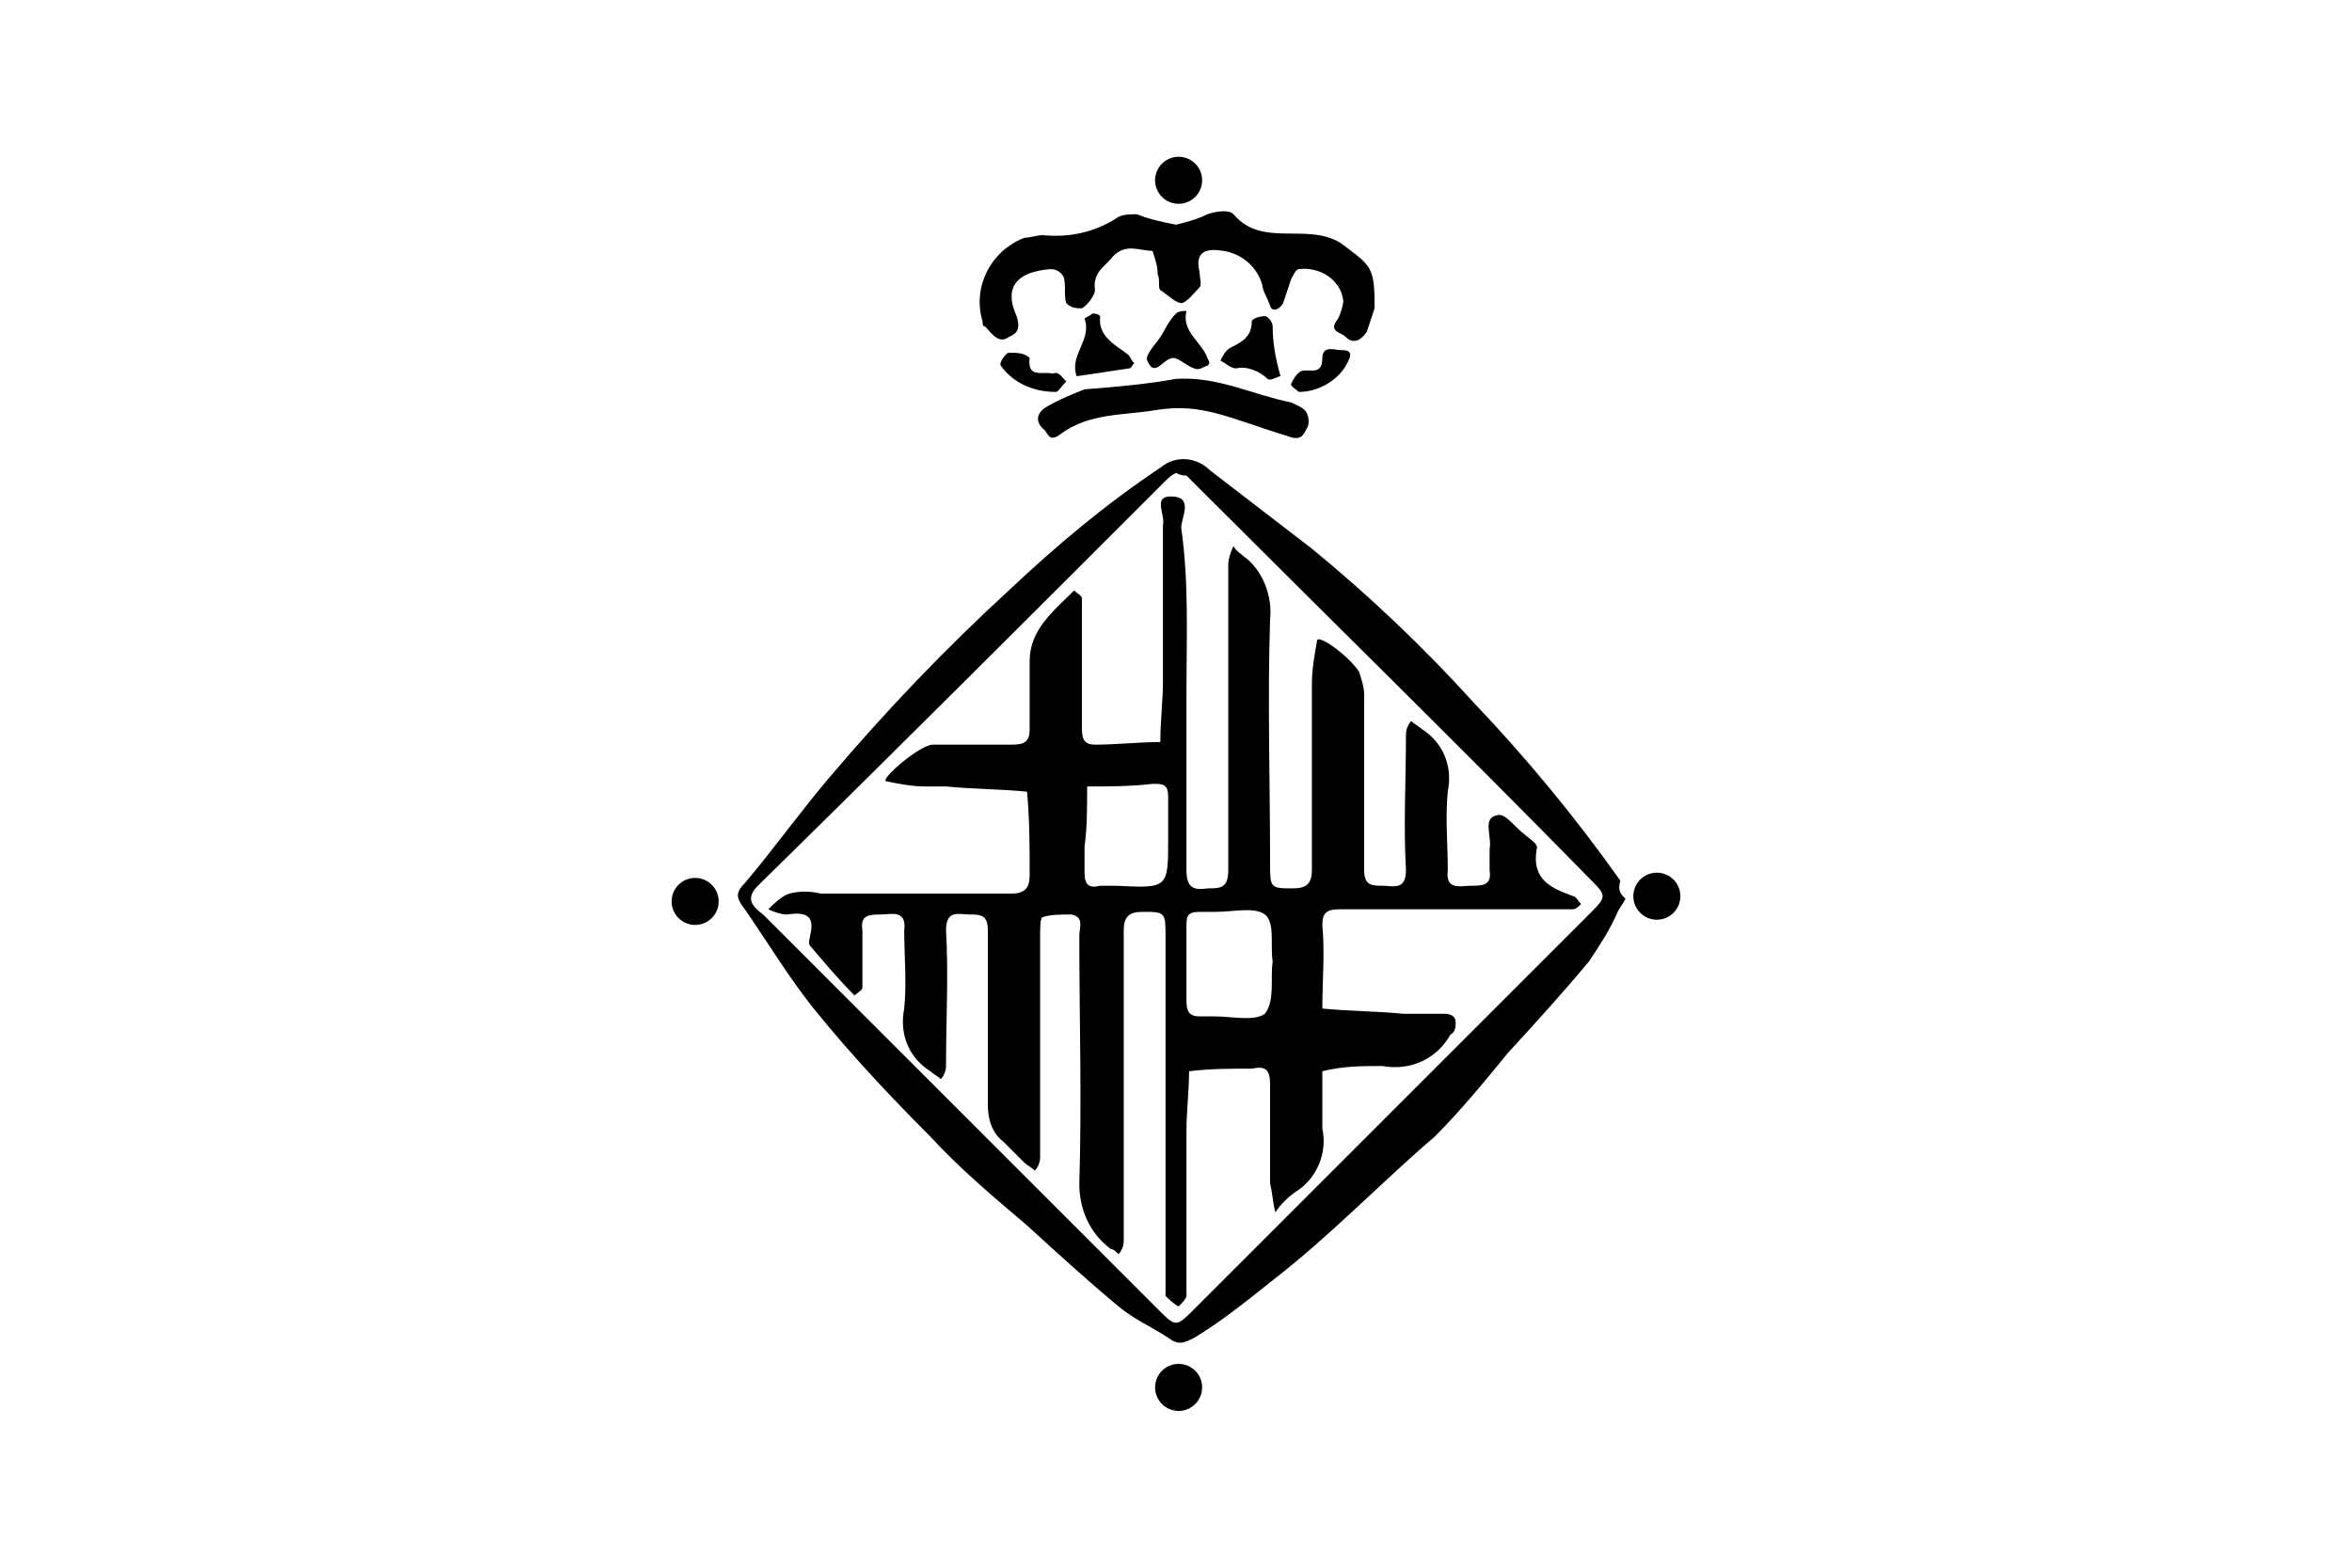 <?xml version="1.0" encoding="utf-8"?>
<!-- Generator: Adobe Illustrator 22.0.0, SVG Export Plug-In . SVG Version: 6.00 Build 0)  -->
<svg version="1.1" id="Layer_1" xmlns="http://www.w3.org/2000/svg" xmlns:xlink="http://www.w3.org/1999/xlink" x="0px" y="0px"
	 viewBox="0 0 90 60" style="enable-background:new 0 0 90 60;" xml:space="preserve">
<title>_</title>
<path d="M62.2,34.4c-0.1,0.2-0.2,0.3-0.3,0.5c-0.3,0.7-0.7,1.3-1.1,1.9c-1,1.2-2,2.3-3.1,3.5c-0.9,1.1-1.8,2.2-2.8,3.2
	c-2.1,1.8-4,3.8-6.2,5.5c-1,0.8-2,1.6-3,2.2c-0.4,0.2-0.6,0.3-1,0c-0.6-0.4-1.3-0.7-1.9-1.2c-1.2-1-2.3-2-3.5-3.1
	c-1.3-1.1-2.6-2.2-3.7-3.4c-1.5-1.5-3-3.1-4.3-4.7c-1-1.2-1.9-2.7-2.8-4c-0.3-0.4-0.4-0.6,0-1c1.1-1.3,2.1-2.7,3.2-4
	c2.2-2.6,4.5-5,6.9-7.2c1.8-1.7,3.7-3.3,5.8-4.7c0.6-0.5,1.4-0.4,1.9,0.1c1.3,1,2.6,2,3.9,3c2.2,1.8,4.3,3.8,6.2,5.9
	c2,2.1,3.9,4.4,5.6,6.8C61.9,34.1,62,34.2,62.2,34.4z M45,18.1c-0.2,0.1-0.3,0.2-0.4,0.3C39.4,23.6,34.2,28.8,29,33.9
	c-0.5,0.5-0.2,0.8,0.2,1.1c5,5,10.1,10.1,15.1,15.1c0.7,0.7,0.7,0.7,1.4,0c5-5,10.1-10.1,15.1-15.1c0.7-0.7,0.7-0.7,0-1.4
	c-4.9-5-9.9-9.9-14.8-14.8c-0.2-0.2-0.4-0.4-0.6-0.6C45.3,18.2,45.2,18.2,45,18.1z"/>
<path d="M52.6,11.8c-0.1,0.3-0.2,0.6-0.3,0.9c-0.2,0.3-0.5,0.5-0.8,0.2c-0.2-0.2-0.7-0.2-0.3-0.7c0.1-0.2,0.2-0.5,0.2-0.7
	c-0.1-0.8-0.9-1.3-1.7-1.2c0,0,0,0,0,0c-0.1,0-0.2,0.2-0.3,0.4c-0.1,0.3-0.2,0.6-0.3,0.9c-0.1,0.2-0.4,0.4-0.5,0.1
	c-0.1-0.3-0.3-0.6-0.3-0.8c-0.2-0.7-0.8-1.2-1.5-1.3c-0.6-0.1-1.1,0-0.9,0.8c0,0.2,0.1,0.5,0,0.6c-0.2,0.2-0.5,0.6-0.7,0.6
	c-0.2,0-0.5-0.3-0.8-0.5c-0.1-0.1,0-0.4-0.1-0.6c0-0.3-0.1-0.6-0.2-0.9c-0.5,0-1-0.3-1.5,0.2c-0.3,0.4-0.8,0.6-0.7,1.3
	c0,0.2-0.3,0.6-0.5,0.7c-0.2,0-0.4,0-0.6-0.2c-0.1-0.3,0-0.7-0.1-1c-0.1-0.2-0.3-0.3-0.5-0.3c-1.3,0.1-1.8,0.7-1.3,1.8
	c0.2,0.6-0.1,0.7-0.3,0.8c-0.4,0.3-0.7-0.2-0.9-0.4c-0.1,0-0.1-0.1-0.1-0.2c-0.4-1.3,0.3-2.7,1.6-3.2C39.4,9.1,39.7,9,39.9,9
	c1,0.1,2-0.1,2.9-0.7c0.2-0.1,0.5-0.1,0.7-0.1C44,8.4,44.5,8.5,45,8.6c0.4-0.1,0.8-0.2,1.2-0.4c0.3-0.1,0.8-0.2,1,0
	c1.1,1.3,2.8,0.3,4.1,1.1C52.5,10.2,52.6,10.2,52.6,11.8z"/>
<path d="M45,14.5c1.6-0.1,2.9,0.6,4.4,0.9c0.2,0.1,0.5,0.2,0.6,0.4c0.1,0.2,0.1,0.5,0,0.6c-0.1,0.2-0.2,0.5-0.7,0.3
	c-2.3-0.7-3.3-1.3-5.1-1c-1.2,0.2-2.5,0.1-3.6,0.9c-0.5,0.4-0.5-0.1-0.7-0.2c-0.3-0.3-0.2-0.6,0.1-0.8c0.5-0.3,1-0.5,1.5-0.7
	C42.8,14.8,43.9,14.7,45,14.5z"/>
<path d="M49,14.4c-0.1,0-0.4,0.2-0.5,0.1c-0.3-0.3-0.8-0.5-1.2-0.4c-0.2,0-0.4-0.2-0.6-0.3c0.1-0.2,0.2-0.4,0.4-0.5
	c0.4-0.2,0.8-0.4,0.8-1c0-0.1,0.3-0.2,0.5-0.2c0.1,0,0.3,0.2,0.3,0.4C48.7,13.1,48.8,13.7,49,14.4z"/>
<path d="M46.2,14c-0.1,0-0.3,0.2-0.5,0.1c-0.3-0.1-0.6-0.4-0.8-0.4c-0.4,0-0.7,0.8-1,0.1c-0.1-0.2,0.3-0.6,0.5-0.9
	c0.2-0.3,0.3-0.6,0.6-0.9c0.1-0.1,0.3-0.1,0.4-0.1c-0.2,0.8,0.6,1.2,0.8,1.8C46.3,13.9,46.3,13.9,46.2,14z"/>
<path d="M43.4,13.9c-0.1,0.1-0.1,0.2-0.2,0.2c-0.7,0.1-1.3,0.2-2,0.3c-0.3-0.8,0.6-1.4,0.3-2.2c0.1-0.1,0.2-0.1,0.3-0.2
	c0.1,0,0.2,0,0.3,0.1c-0.1,0.8,0.6,1.1,1.1,1.5C43.3,13.8,43.4,13.9,43.4,13.9z"/>
<path d="M40.8,14.6c-0.2,0.2-0.3,0.4-0.4,0.4c-0.8,0-1.6-0.3-2.1-1c-0.1-0.1,0.2-0.5,0.3-0.5c0.3,0,0.6,0,0.8,0.2
	c-0.1,0.8,0.5,0.5,0.9,0.6C40.5,14.2,40.6,14.4,40.8,14.6z"/>
<path d="M49.7,15c-0.1-0.1-0.3-0.2-0.3-0.3c0.1-0.2,0.2-0.4,0.4-0.5c0.3-0.1,0.8,0.2,0.8-0.5c0-0.5,0.5-0.3,0.7-0.3
	c0.2,0,0.5,0,0.3,0.4C51.3,14.5,50.5,15,49.7,15z"/>
<path d="M45.4,26.6c0,2.2,0,4.5,0,6.7c0,0.6,0.2,0.8,0.8,0.7c0.5,0,0.8,0,0.8-0.7c0-3.9,0-7.8,0-11.7c0-0.2,0.1-0.5,0.2-0.7
	c0.1,0.2,0.3,0.3,0.4,0.4c0.7,0.5,1.1,1.5,1,2.4c-0.1,3.1,0,6.2,0,9.3c0,1,0,1,0.9,1c0.5,0,0.7-0.2,0.7-0.7c0-2.4,0-4.8,0-7.1
	c0-0.6,0.1-1.1,0.2-1.7c0.1-0.2,1.2,0.6,1.6,1.2c0.1,0.3,0.2,0.6,0.2,0.9c0,2.2,0,4.5,0,6.7c0,0.6,0.3,0.6,0.7,0.6
	c0.4,0,0.9,0.2,0.9-0.6c-0.1-1.7,0-3.4,0-5.2c0-0.2,0.1-0.4,0.2-0.5c0.1,0.1,0.3,0.2,0.4,0.3c0.8,0.5,1.2,1.4,1,2.4c-0.1,1,0,2,0,3
	c-0.1,0.8,0.5,0.6,0.9,0.6c0.4,0,0.8,0,0.7-0.6c0-0.3,0-0.5,0-0.8c0.1-0.5-0.3-1.2,0.3-1.3c0.3-0.1,0.7,0.5,1,0.7
	c0.2,0.2,0.6,0.4,0.5,0.6c-0.2,1.2,0.6,1.5,1.4,1.8c0.1,0,0.2,0.2,0.3,0.3c-0.1,0.1-0.2,0.2-0.3,0.2c-0.5,0-0.9,0-1.4,0
	c-2.5,0-5,0-7.5,0c-0.5,0-0.7,0.1-0.7,0.6c0.1,1.1,0,2.1,0,3.2c1,0.1,2.1,0.1,3.1,0.2c0.5,0,1.1,0,1.6,0c0.2,0,0.4,0.1,0.4,0.3
	c0,0.2,0,0.4-0.2,0.5C55,40.5,54,41,52.9,40.8c-0.8,0-1.5,0-2.3,0.2c0,0.7,0,1.5,0,2.2c0.2,0.9-0.2,1.9-1,2.4
	c-0.3,0.2-0.6,0.5-0.8,0.8c-0.1-0.4-0.1-0.7-0.2-1.1c0-1.3,0-2.5,0-3.8c0-0.6-0.2-0.7-0.7-0.6c-0.8,0-1.6,0-2.4,0.1
	c0,0.8-0.1,1.5-0.1,2.3c0,2.1,0,4.2,0,6.3c0,0.1-0.2,0.3-0.3,0.4c-0.2-0.1-0.4-0.3-0.5-0.4c0-0.5,0-0.9,0-1.4c0-4.1,0-8.2,0-12.3
	c0-1,0-1-0.9-1c-0.5,0-0.7,0.2-0.7,0.7c0,0.5,0,0.9,0,1.4c0,3.5,0,7,0,10.5c0,0.2-0.1,0.4-0.2,0.5c-0.1-0.1-0.2-0.2-0.3-0.2
	c-0.8-0.6-1.2-1.5-1.2-2.5c0.1-3.2,0-6.3,0-9.5c0-0.3,0.2-0.7-0.3-0.8c-0.4,0-0.8,0-1.1,0.1c-0.1,0-0.1,0.5-0.1,0.7
	c0,2.8,0,5.7,0,8.5c0,0.2-0.1,0.4-0.2,0.5c-0.1-0.1-0.3-0.2-0.4-0.3c-0.3-0.3-0.6-0.6-0.8-0.8c-0.4-0.3-0.6-0.8-0.6-1.4
	c0-2.2,0-4.5,0-6.7c0-0.6-0.3-0.6-0.7-0.6c-0.4,0-0.9-0.2-0.9,0.6c0.1,1.7,0,3.4,0,5.2c0,0.2-0.1,0.4-0.2,0.5
	c-0.1-0.1-0.3-0.2-0.4-0.3c-0.8-0.5-1.2-1.4-1-2.4c0.1-1,0-2,0-3c0.1-0.8-0.5-0.6-0.9-0.6c-0.4,0-0.8,0-0.7,0.6c0,0.7,0,1.5,0,2.2
	c0,0.1-0.2,0.2-0.3,0.3c-0.6-0.6-1.1-1.2-1.7-1.9c-0.1-0.1,0-0.3,0-0.4c0.2-0.8-0.2-0.9-0.9-0.8c-0.2,0-0.5-0.1-0.7-0.2
	c0.2-0.2,0.5-0.5,0.8-0.6c0.4-0.1,0.8-0.1,1.2,0c2.4,0,4.9,0,7.3,0c0.5,0,0.7-0.2,0.7-0.7c0-1.1,0-2.1-0.1-3.2
	c-1-0.1-2.1-0.1-3.1-0.2c-0.3,0-0.5,0-0.8,0c-0.5,0-1-0.1-1.5-0.2c-0.2-0.1,1.3-1.4,1.8-1.4c1,0,2,0,3,0c0.5,0,0.7-0.1,0.7-0.6
	c0-0.9,0-1.7,0-2.6c0-1.2,0.9-1.9,1.7-2.7c0.1,0.1,0.3,0.2,0.3,0.3c0,1.7,0,3.3,0,5c0,0.4,0.1,0.6,0.5,0.6c0.8,0,1.7-0.1,2.5-0.1
	c0-0.8,0.1-1.6,0.1-2.3c0-1.7,0-3.4,0-5.2c0-0.3,0-0.5,0-0.8c0.1-0.4-0.4-1.1,0.3-1.1c0.9,0,0.4,0.8,0.4,1.2
	C45.5,22.3,45.4,24.4,45.4,26.6z M44.7,32.1c0-0.5,0-1.1,0-1.6c0-0.5-0.2-0.5-0.6-0.5c-0.8,0.1-1.7,0.1-2.5,0.1c0,0.8,0,1.6-0.1,2.3
	c0,0.3,0,0.7,0,1c0,0.5,0.2,0.6,0.6,0.5c0.2,0,0.4,0,0.6,0C44.7,34,44.7,34,44.7,32.1L44.7,32.1z M48.7,36.8
	c-0.1-0.6,0.1-1.5-0.3-1.8c-0.4-0.3-1.2-0.1-1.9-0.1c-0.2,0-0.4,0-0.6,0c-0.5,0-0.5,0.2-0.5,0.6c0,0.9,0,1.8,0,2.8
	c0,0.4,0.1,0.6,0.5,0.6c0.2,0,0.4,0,0.6,0c0.6,0,1.5,0.2,1.9-0.1C48.8,38.3,48.6,37.4,48.7,36.8L48.7,36.8z"/>
<circle cx="63.4" cy="34.3" r="0.9"/>
<circle cx="45.1" cy="53.1" r="0.9"/>
<circle cx="26.6" cy="34.5" r="0.9"/>
<circle cx="45.1" cy="6.9" r="0.9"/>
</svg>
